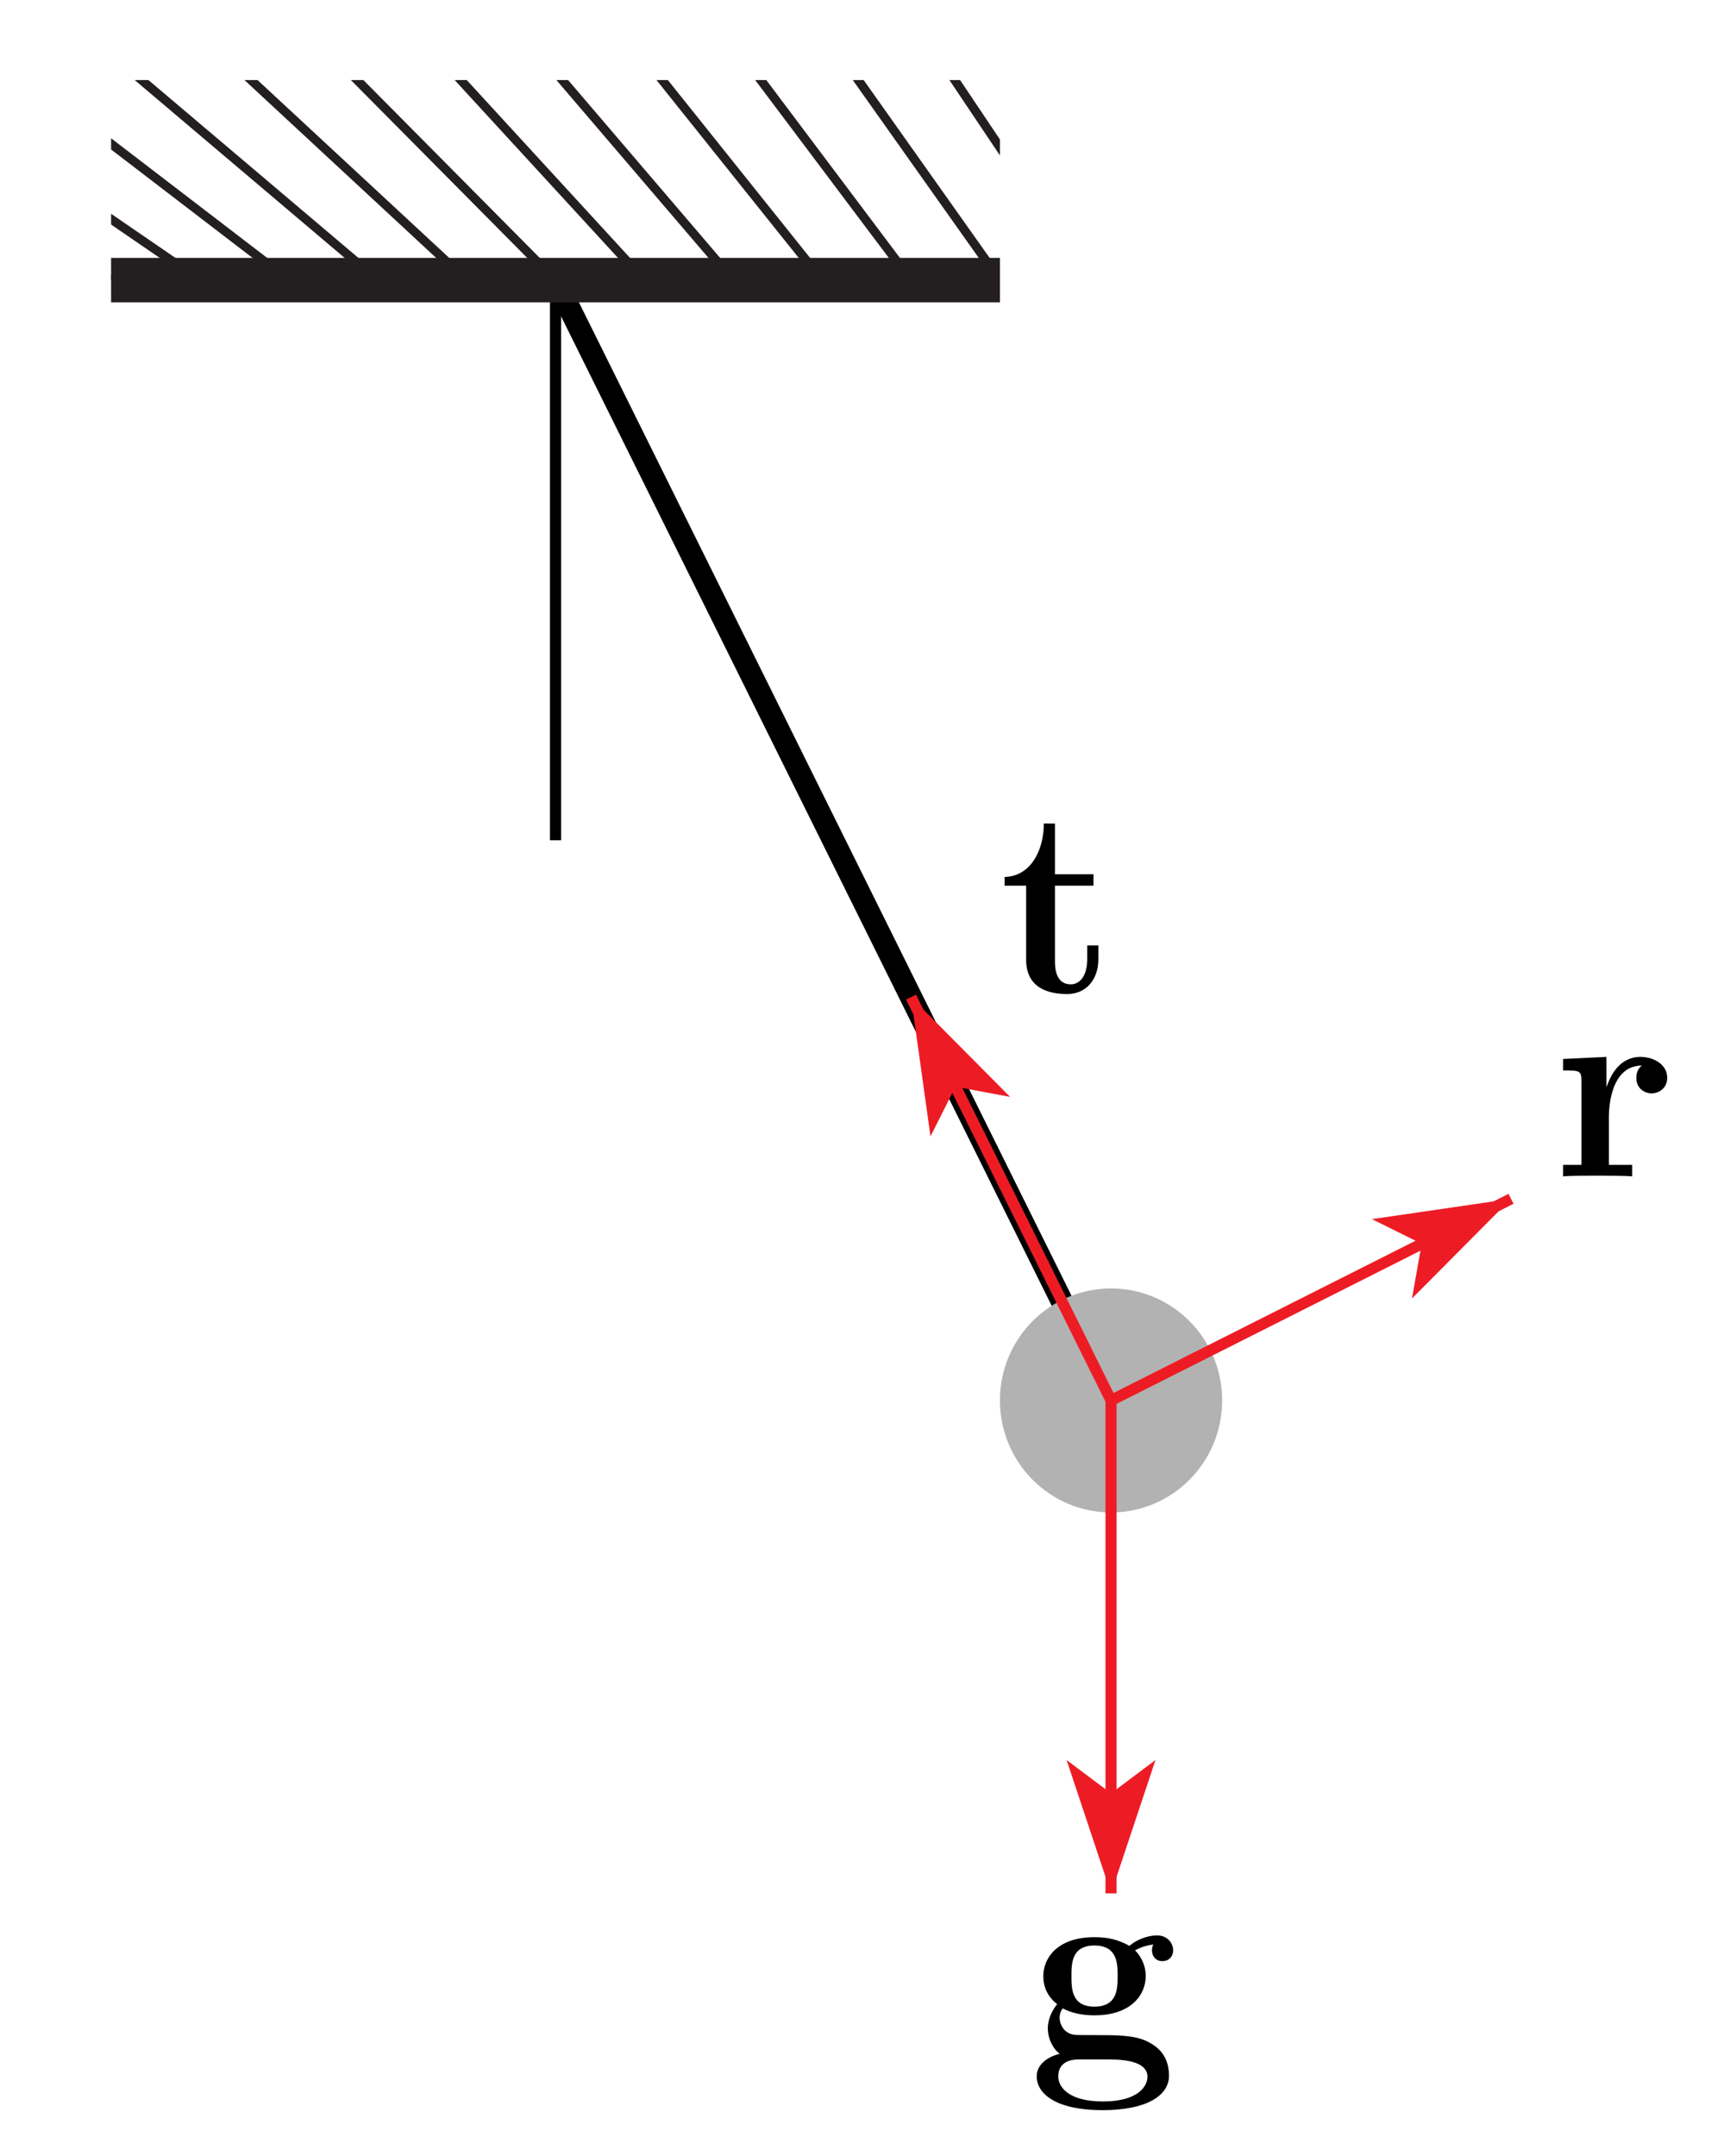 <?xml version="1.0" encoding="UTF-8"?>
<svg xmlns="http://www.w3.org/2000/svg" xmlns:xlink="http://www.w3.org/1999/xlink" width="77pt" height="97pt" viewBox="0 0 77 97" version="1.1">
<defs>
<g>
<symbol overflow="visible" id="glyph0-0">
<path style="stroke:none;" d=""/>
</symbol>
<symbol overflow="visible" id="glyph0-1">
<path style="stroke:none;" d="M 1.547 -2.172 C 2.125 -1.859 2.797 -1.859 2.969 -1.859 C 4.625 -1.859 5.281 -2.781 5.281 -3.625 C 5.281 -4.234 4.938 -4.656 4.797 -4.781 C 5.141 -4.969 5.422 -5.016 5.625 -5.047 C 5.594 -4.984 5.562 -4.938 5.562 -4.781 C 5.562 -4.531 5.719 -4.297 6.031 -4.297 C 6.344 -4.297 6.516 -4.531 6.516 -4.781 C 6.516 -5.062 6.297 -5.453 5.797 -5.453 C 5.281 -5.453 4.797 -5.203 4.547 -4.984 C 4.047 -5.266 3.578 -5.375 2.969 -5.375 C 1.328 -5.375 0.672 -4.453 0.672 -3.625 C 0.672 -3.25 0.781 -2.766 1.297 -2.359 C 1.094 -2.125 0.875 -1.703 0.875 -1.281 C 0.875 -0.766 1.141 -0.328 1.406 -0.125 C 1.109 -0.062 0.375 0.219 0.375 0.891 C 0.375 1.609 1.141 2.406 3.344 2.406 C 5.328 2.406 6.328 1.75 6.328 0.859 C 6.328 -0.188 5.641 -0.531 5.344 -0.688 C 4.766 -0.969 4 -0.969 2.953 -0.969 C 2.656 -0.969 2.125 -0.969 2.062 -0.984 C 1.547 -1.062 1.406 -1.516 1.406 -1.75 C 1.406 -1.844 1.422 -2.016 1.547 -2.172 Z M 2.969 -2.25 C 1.938 -2.25 1.938 -3.078 1.938 -3.625 C 1.938 -4.172 1.938 -5 2.969 -5 C 4.016 -5 4.016 -4.172 4.016 -3.625 C 4.016 -3.078 4.016 -2.25 2.969 -2.25 Z M 3.641 0.125 C 4.516 0.125 5.359 0.281 5.359 0.906 C 5.359 1.328 4.938 2.016 3.359 2.016 C 1.781 2.016 1.344 1.344 1.344 0.891 C 1.344 0.125 2.109 0.125 2.281 0.125 Z M 3.641 0.125 "/>
</symbol>
<symbol overflow="visible" id="glyph0-2">
<path style="stroke:none;" d="M 2.516 -4.797 L 4.25 -4.797 L 4.25 -5.312 L 2.516 -5.312 L 2.516 -7.594 L 2.016 -7.594 C 2.016 -6.406 1.438 -5.219 0.25 -5.188 L 0.25 -4.797 L 1.219 -4.797 L 1.219 -1.469 C 1.219 -0.203 2.203 0.078 3.062 0.078 C 3.938 0.078 4.469 -0.594 4.469 -1.484 L 4.469 -2.109 L 3.969 -2.109 L 3.969 -1.5 C 3.969 -0.703 3.609 -0.359 3.234 -0.359 C 2.516 -0.359 2.516 -1.156 2.516 -1.438 Z M 2.516 -4.797 "/>
</symbol>
<symbol overflow="visible" id="glyph0-3">
<path style="stroke:none;" d="M 2.484 -2.688 C 2.484 -3.078 2.562 -4.984 3.969 -4.984 C 3.797 -4.859 3.719 -4.656 3.719 -4.438 C 3.719 -3.938 4.109 -3.734 4.406 -3.734 C 4.703 -3.734 5.109 -3.938 5.109 -4.438 C 5.109 -5.047 4.484 -5.375 3.906 -5.375 C 2.969 -5.375 2.562 -4.547 2.391 -4.047 L 2.375 -4.047 L 2.375 -5.375 L 0.422 -5.281 L 0.422 -4.766 C 1.156 -4.766 1.25 -4.766 1.25 -4.297 L 1.25 -0.516 L 0.422 -0.516 L 0.422 0 C 0.688 -0.031 1.594 -0.031 1.922 -0.031 C 2.266 -0.031 3.234 -0.031 3.531 0 L 3.531 -0.516 L 2.484 -0.516 Z M 2.484 -2.688 "/>
</symbol>
</g>
<clipPath id="clip1">
  <path d="M 5 3.602 L 11 3.602 L 11 12.602 L 5 12.602 Z M 5 3.602 "/>
</clipPath>
<clipPath id="clip2">
  <path d="M 5 3.602 L 15 3.602 L 15 12.602 L 5 12.602 Z M 5 3.602 "/>
</clipPath>
<clipPath id="clip3">
  <path d="M 5 3.602 L 19 3.602 L 19 12.602 L 5 12.602 Z M 5 3.602 "/>
</clipPath>
<clipPath id="clip4">
  <path d="M 5 3.602 L 23 3.602 L 23 12.602 L 5 12.602 Z M 5 3.602 "/>
</clipPath>
<clipPath id="clip5">
  <path d="M 5 3.602 L 27 3.602 L 27 12.602 L 5 12.602 Z M 5 3.602 "/>
</clipPath>
<clipPath id="clip6">
  <path d="M 5 3.602 L 31 3.602 L 31 12.602 L 5 12.602 Z M 5 3.602 "/>
</clipPath>
<clipPath id="clip7">
  <path d="M 5 3.602 L 35 3.602 L 35 12.602 L 5 12.602 Z M 5 3.602 "/>
</clipPath>
<clipPath id="clip8">
  <path d="M 5 3.602 L 39 3.602 L 39 12.602 L 5 12.602 Z M 5 3.602 "/>
</clipPath>
<clipPath id="clip9">
  <path d="M 5 3.602 L 43 3.602 L 43 12.602 L 5 12.602 Z M 5 3.602 "/>
</clipPath>
<clipPath id="clip10">
  <path d="M 5 3.602 L 45 3.602 L 45 12.602 L 5 12.602 Z M 5 3.602 "/>
</clipPath>
<clipPath id="clip11">
  <path d="M 9 3.602 L 45 3.602 L 45 12.602 L 9 12.602 Z M 9 3.602 "/>
</clipPath>
</defs>
<g id="surface1">
<path style="fill:none;stroke-width:10;stroke-linecap:butt;stroke-linejoin:miter;stroke:rgb(0%,0%,0%);stroke-opacity:1;stroke-miterlimit:10;" d="M 250 843.984 L 500 340 " transform="matrix(0.1,0,0,-0.1,0,97)"/>
<path style=" stroke:none;fill-rule:nonzero;fill:rgb(69.922%,69.922%,69.922%);fill-opacity:1;" d="M 55 63 C 55 60.219 52.762 57.961 50 57.961 C 47.238 57.961 45 60.219 45 63 C 45 65.781 47.238 68.039 50 68.039 C 52.762 68.039 55 65.781 55 63 "/>
<path style="fill:none;stroke-width:5;stroke-linecap:butt;stroke-linejoin:miter;stroke:rgb(0%,0%,0%);stroke-opacity:1;stroke-miterlimit:10;" d="M 250 843.984 L 250 591.992 " transform="matrix(0.1,0,0,-0.1,0,97)"/>
<path style="fill:none;stroke-width:5;stroke-linecap:butt;stroke-linejoin:miter;stroke:rgb(92.94%,10.979%,14.119%);stroke-opacity:1;stroke-miterlimit:10;" d="M 500 340 L 500 118.242 " transform="matrix(0.1,0,0,-0.1,0,97)"/>
<path style=" stroke:none;fill-rule:nonzero;fill:rgb(92.94%,10.979%,14.119%);fill-opacity:1;" d="M 50 85.176 L 52 79.176 L 50 80.676 L 48 79.176 "/>
<path style="fill:none;stroke-width:5;stroke-linecap:butt;stroke-linejoin:miter;stroke:rgb(92.94%,10.979%,14.119%);stroke-opacity:1;stroke-miterlimit:10;" d="M 500 340 L 410 521.445 " transform="matrix(0.1,0,0,-0.1,0,97)"/>
<path style=" stroke:none;fill-rule:nonzero;fill:rgb(92.94%,10.979%,14.119%);fill-opacity:1;" d="M 41 44.855 L 41.875 51.121 L 43 48.887 L 45.457 49.344 "/>
<path style="fill:none;stroke-width:5;stroke-linecap:butt;stroke-linejoin:miter;stroke:rgb(92.94%,10.979%,14.119%);stroke-opacity:1;stroke-miterlimit:10;" d="M 500 340 L 680 430.703 " transform="matrix(0.1,0,0,-0.1,0,97)"/>
<path style=" stroke:none;fill-rule:nonzero;fill:rgb(92.94%,10.979%,14.119%);fill-opacity:1;" d="M 68 53.93 L 61.742 54.844 L 63.98 55.953 L 63.543 58.414 "/>
<path style="fill:none;stroke-width:20;stroke-linecap:butt;stroke-linejoin:miter;stroke:rgb(13.73%,12.16%,12.549%);stroke-opacity:1;stroke-miterlimit:10;" d="M 50 843.984 L 450 843.984 " transform="matrix(0.1,0,0,-0.1,0,97)"/>
<g clip-path="url(#clip1)" clip-rule="nonzero">
<path style="fill:none;stroke-width:4;stroke-linecap:butt;stroke-linejoin:miter;stroke:rgb(13.73%,12.16%,12.549%);stroke-opacity:1;stroke-miterlimit:10;" d="M 50 843.984 L -450 1146.406 " transform="matrix(0.1,0,0,-0.1,0,97)"/>
</g>
<g clip-path="url(#clip2)" clip-rule="nonzero">
<path style="fill:none;stroke-width:4;stroke-linecap:butt;stroke-linejoin:miter;stroke:rgb(13.73%,12.16%,12.549%);stroke-opacity:1;stroke-miterlimit:10;" d="M 90 843.984 L -410 1186.719 " transform="matrix(0.1,0,0,-0.1,0,97)"/>
</g>
<g clip-path="url(#clip3)" clip-rule="nonzero">
<path style="fill:none;stroke-width:4;stroke-linecap:butt;stroke-linejoin:miter;stroke:rgb(13.73%,12.16%,12.549%);stroke-opacity:1;stroke-miterlimit:10;" d="M 130 843.984 L -370 1227.031 " transform="matrix(0.1,0,0,-0.1,0,97)"/>
</g>
<g clip-path="url(#clip4)" clip-rule="nonzero">
<path style="fill:none;stroke-width:4;stroke-linecap:butt;stroke-linejoin:miter;stroke:rgb(13.73%,12.16%,12.549%);stroke-opacity:1;stroke-miterlimit:10;" d="M 170 843.984 L -330 1267.344 " transform="matrix(0.1,0,0,-0.1,0,97)"/>
</g>
<g clip-path="url(#clip5)" clip-rule="nonzero">
<path style="fill:none;stroke-width:4;stroke-linecap:butt;stroke-linejoin:miter;stroke:rgb(13.73%,12.16%,12.549%);stroke-opacity:1;stroke-miterlimit:10;" d="M 210 843.984 L -290 1307.695 " transform="matrix(0.1,0,0,-0.1,0,97)"/>
</g>
<g clip-path="url(#clip6)" clip-rule="nonzero">
<path style="fill:none;stroke-width:4;stroke-linecap:butt;stroke-linejoin:miter;stroke:rgb(13.73%,12.16%,12.549%);stroke-opacity:1;stroke-miterlimit:10;" d="M 250 843.984 L -250 1348.008 " transform="matrix(0.1,0,0,-0.1,0,97)"/>
</g>
<g clip-path="url(#clip7)" clip-rule="nonzero">
<path style="fill:none;stroke-width:4;stroke-linecap:butt;stroke-linejoin:miter;stroke:rgb(13.73%,12.16%,12.549%);stroke-opacity:1;stroke-miterlimit:10;" d="M 290 843.984 L -210 1388.32 " transform="matrix(0.1,0,0,-0.1,0,97)"/>
</g>
<g clip-path="url(#clip8)" clip-rule="nonzero">
<path style="fill:none;stroke-width:4;stroke-linecap:butt;stroke-linejoin:miter;stroke:rgb(13.73%,12.16%,12.549%);stroke-opacity:1;stroke-miterlimit:10;" d="M 330 843.984 L -170 1428.633 " transform="matrix(0.1,0,0,-0.1,0,97)"/>
</g>
<g clip-path="url(#clip9)" clip-rule="nonzero">
<path style="fill:none;stroke-width:4;stroke-linecap:butt;stroke-linejoin:miter;stroke:rgb(13.73%,12.16%,12.549%);stroke-opacity:1;stroke-miterlimit:10;" d="M 370 843.984 L -130 1468.945 " transform="matrix(0.1,0,0,-0.1,0,97)"/>
</g>
<g clip-path="url(#clip10)" clip-rule="nonzero">
<path style="fill:none;stroke-width:4;stroke-linecap:butt;stroke-linejoin:miter;stroke:rgb(13.73%,12.16%,12.549%);stroke-opacity:1;stroke-miterlimit:10;" d="M 410 843.984 L -90 1509.297 " transform="matrix(0.1,0,0,-0.1,0,97)"/>
<path style="fill:none;stroke-width:4;stroke-linecap:butt;stroke-linejoin:miter;stroke:rgb(13.73%,12.16%,12.549%);stroke-opacity:1;stroke-miterlimit:10;" d="M 450 843.984 L -50 1549.609 " transform="matrix(0.1,0,0,-0.1,0,97)"/>
<path style="fill:none;stroke-width:4;stroke-linecap:butt;stroke-linejoin:miter;stroke:rgb(13.73%,12.16%,12.549%);stroke-opacity:1;stroke-miterlimit:10;" d="M 490 843.984 L -10 1589.922 " transform="matrix(0.1,0,0,-0.1,0,97)"/>
<path style="fill:none;stroke-width:4;stroke-linecap:butt;stroke-linejoin:miter;stroke:rgb(13.73%,12.16%,12.549%);stroke-opacity:1;stroke-miterlimit:10;" d="M 530 843.984 L 30 1630.234 " transform="matrix(0.1,0,0,-0.1,0,97)"/>
<path style="fill:none;stroke-width:4;stroke-linecap:butt;stroke-linejoin:miter;stroke:rgb(13.73%,12.16%,12.549%);stroke-opacity:1;stroke-miterlimit:10;" d="M 570 843.984 L 70 1670.547 " transform="matrix(0.1,0,0,-0.1,0,97)"/>
<path style="fill:none;stroke-width:4;stroke-linecap:butt;stroke-linejoin:miter;stroke:rgb(13.73%,12.16%,12.549%);stroke-opacity:1;stroke-miterlimit:10;" d="M 610 843.984 L 110 1710.898 " transform="matrix(0.1,0,0,-0.1,0,97)"/>
</g>
<g clip-path="url(#clip11)" clip-rule="nonzero">
<path style="fill:none;stroke-width:4;stroke-linecap:butt;stroke-linejoin:miter;stroke:rgb(13.73%,12.16%,12.549%);stroke-opacity:1;stroke-miterlimit:10;" d="M 650 843.984 L 150 1751.211 " transform="matrix(0.1,0,0,-0.1,0,97)"/>
</g>
<g style="fill:rgb(0%,0%,0%);fill-opacity:1;">
  <use xlink:href="#glyph0-1" x="46.28" y="92.52"/>
</g>
<g style="fill:rgb(0%,0%,0%);fill-opacity:1;">
  <use xlink:href="#glyph0-2" x="44.96" y="44.64"/>
</g>
<g style="fill:rgb(0%,0%,0%);fill-opacity:1;">
  <use xlink:href="#glyph0-3" x="69.92" y="52.92"/>
</g>
</g>
</svg>
